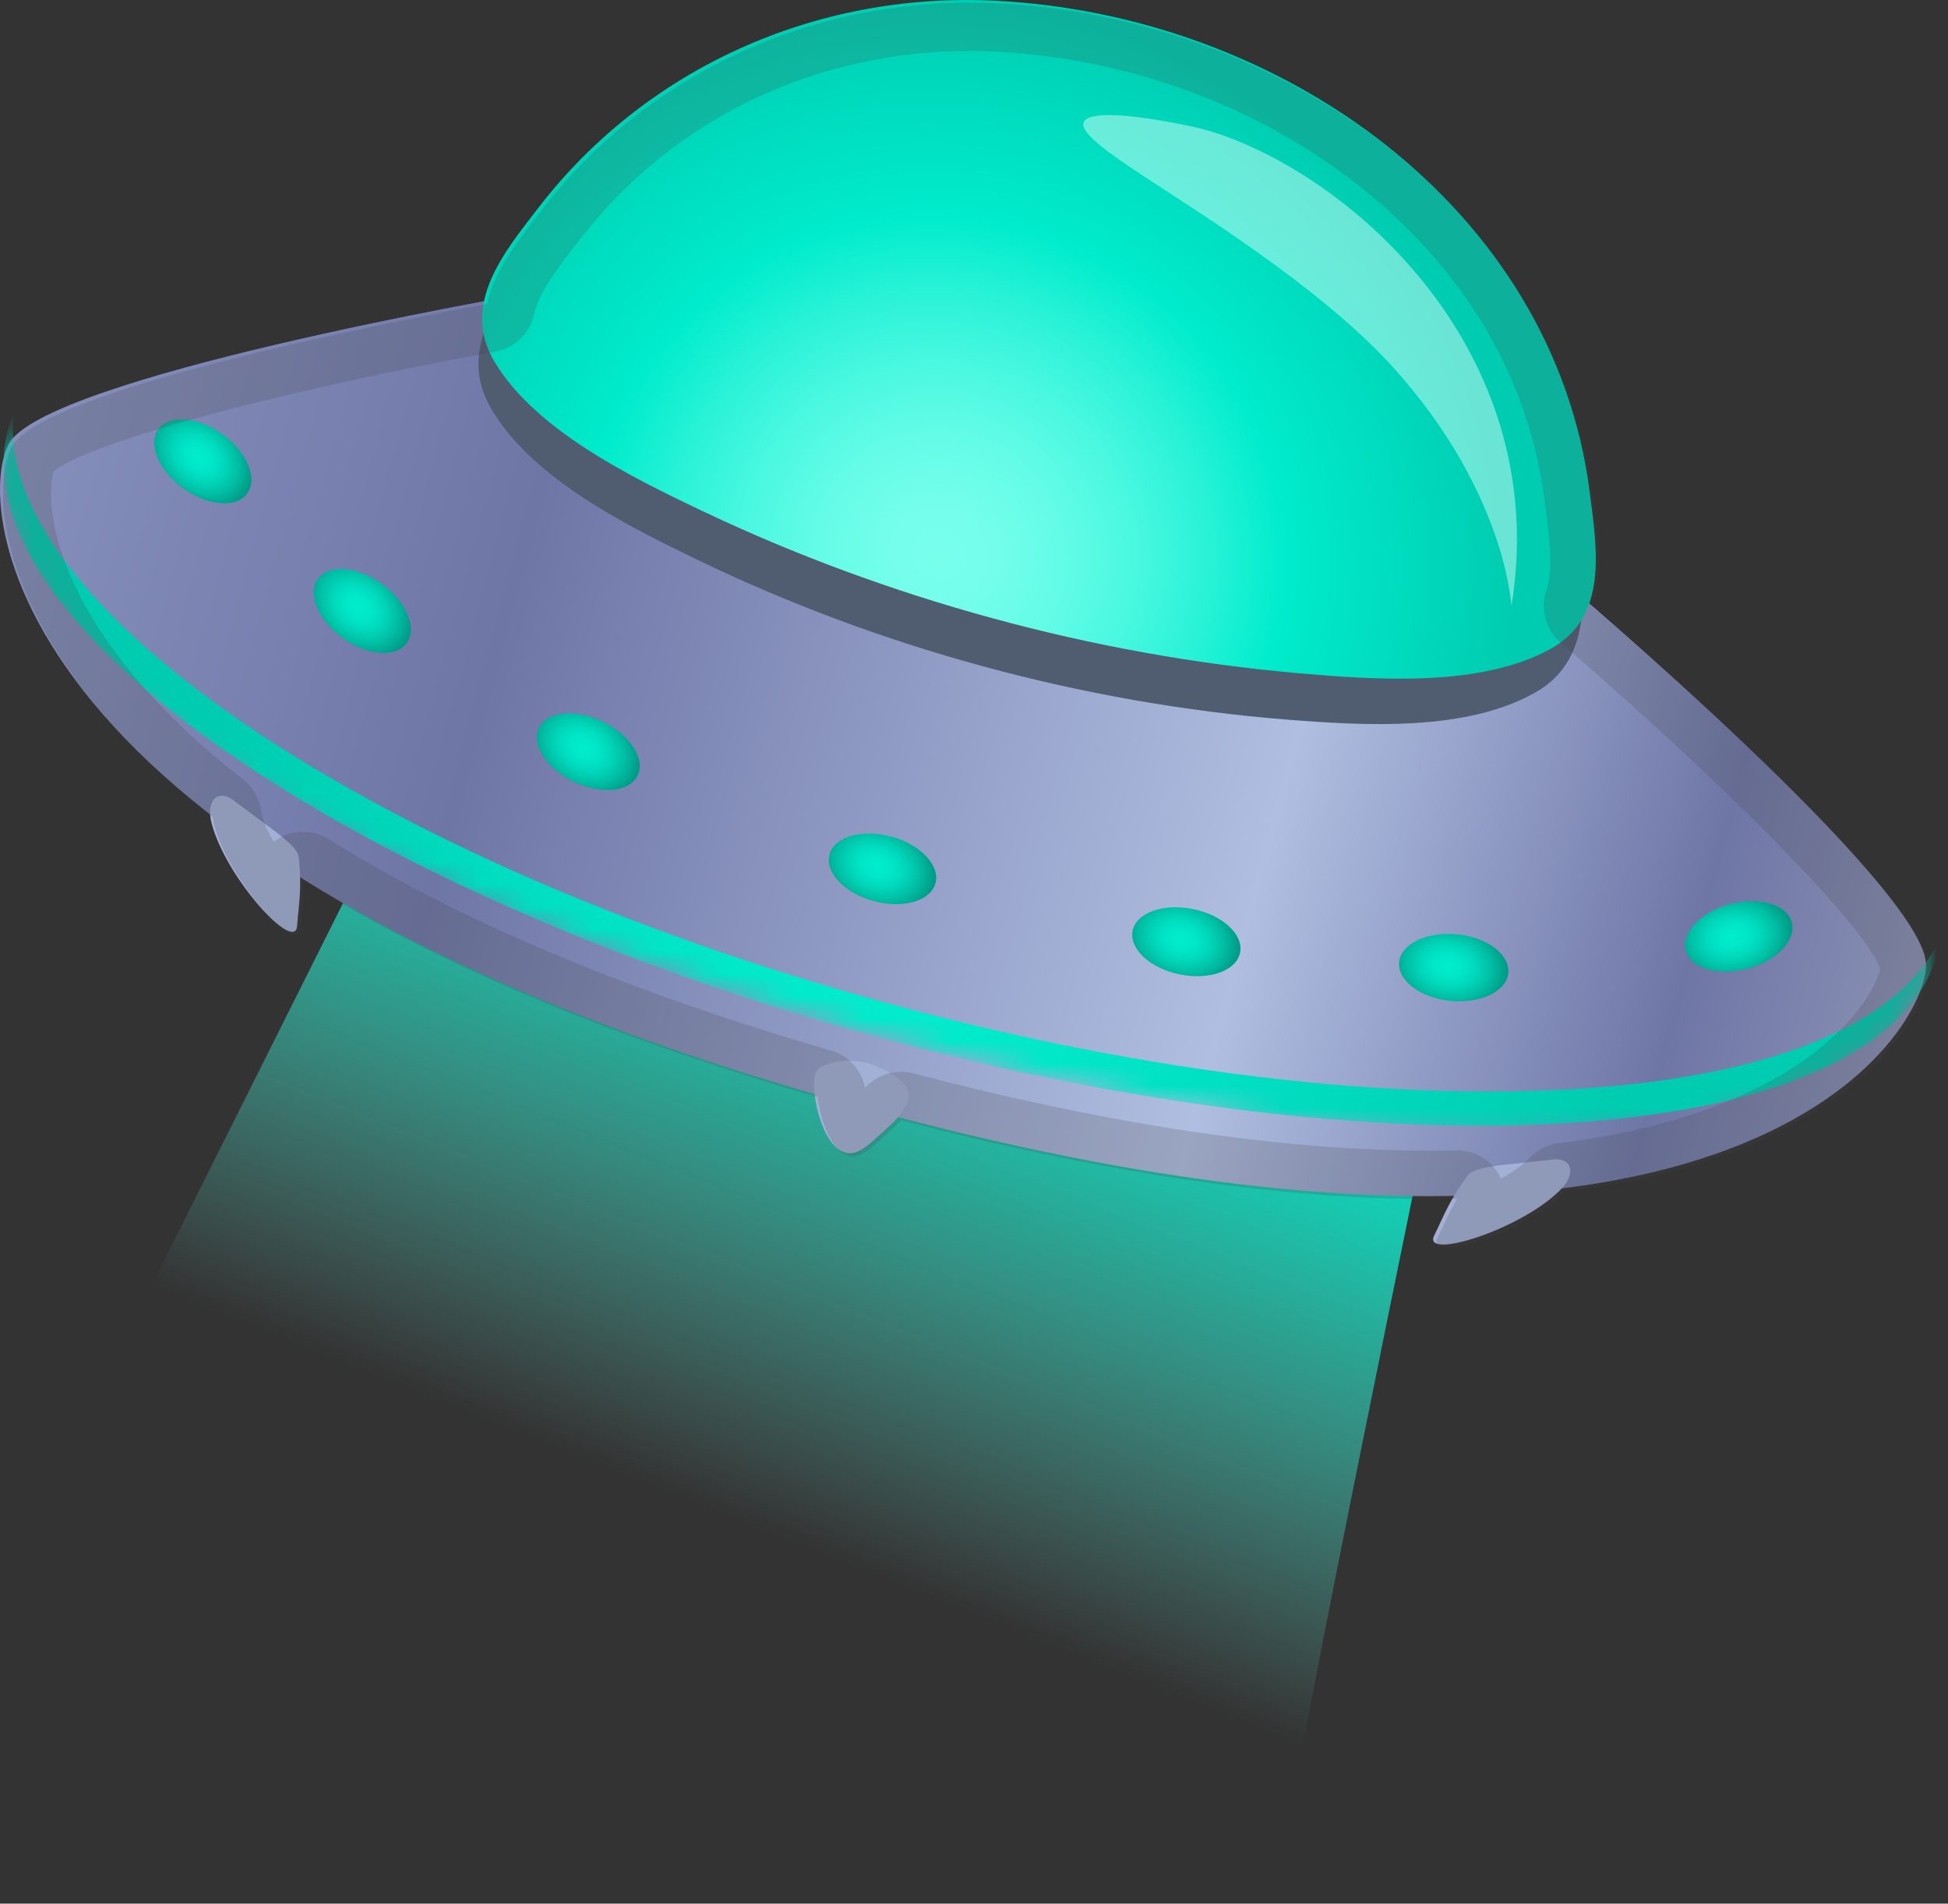 <svg width="87" height="85" viewBox="0 0 87 85" fill="none" xmlns="http://www.w3.org/2000/svg">
<rect x="0" y="0" width="87" height="85" fill="#333333" stroke="none"/>
<path d="M19.34 32.295L1.711 67.503C1.711 67.503 57.297 85.678 57.025 84.823C56.752 83.969 64.368 47.182 64.368 47.182L19.34 32.295Z" fill="url(#paint0_linear_7_1008)"/>
<path d="M86.017 43.141C86.168 39.753 69.737 25.878 69.737 25.878L23.108 13.18C23.108 13.18 1.984 16.833 0.39 19.826C-1.203 22.82 0.39 39.078 38.706 49.508C77.023 59.937 85.866 46.529 86.017 43.141Z" fill="url(#paint1_linear_7_1008)"/>
<path d="M70.448 23.66C68.983 10.603 57.003 1.802 44.248 1.307C36.259 0.998 28.729 4.645 23.97 11.005C22.427 13.072 20.402 15.534 21.888 18.161C23.661 21.298 27.889 23.416 31.012 24.93C39.216 28.914 48.339 31.397 57.448 32.13C60.908 32.402 65.509 32.69 68.624 30.888C71.237 29.373 70.735 26.222 70.448 23.66Z" fill="#505C70"/>
<mask id="mask0_7_1008" style="mask-type:luminance" maskUnits="userSpaceOnUse" x="0" y="13" width="87" height="38">
<path d="M86.017 43.141C86.167 39.753 69.737 25.878 69.737 25.878L23.108 13.18C23.108 13.18 1.984 16.833 0.39 19.826C-1.204 22.82 0.914 35.776 39.23 46.206C77.547 56.635 85.866 46.529 86.017 43.141Z" fill="white"/>
</mask>
<g mask="url(#mask0_7_1008)">
<path d="M39.647 44.799C16.562 38.511 -0.5 26.868 0.627 18.369C0.526 18.613 0.433 18.857 0.369 19.116C-1.957 27.665 15.442 39.839 39.23 46.321C63.018 52.795 84.194 51.123 86.519 42.574C86.591 42.315 86.641 42.057 86.67 41.798C83.339 49.687 62.724 51.08 39.647 44.799Z" fill="url(#paint2_radial_7_1008)"/>
</g>
<path d="M11.042 22.03C10.561 22.698 9.284 22.597 8.185 21.808C7.087 21.018 6.592 19.834 7.073 19.166C7.554 18.498 8.831 18.599 9.93 19.389C11.028 20.185 11.523 21.363 11.042 22.03Z" fill="url(#paint3_radial_7_1008)"/>
<path d="M18.163 28.713C17.682 29.38 16.404 29.28 15.306 28.49C14.208 27.701 13.712 26.516 14.193 25.849C14.674 25.181 15.952 25.282 17.05 26.071C18.148 26.861 18.644 28.045 18.163 28.713Z" fill="url(#paint4_radial_7_1008)"/>
<path d="M28.478 34.627C28.119 35.367 26.841 35.496 25.628 34.907C24.408 34.319 23.711 33.242 24.07 32.503C24.429 31.764 25.707 31.634 26.92 32.223C28.133 32.812 28.837 33.881 28.478 34.627Z" fill="url(#paint5_radial_7_1008)"/>
<path d="M41.779 39.437C41.563 40.234 40.329 40.585 39.022 40.234C37.716 39.882 36.833 38.949 37.048 38.152C37.264 37.355 38.498 37.004 39.805 37.355C41.111 37.707 41.994 38.647 41.779 39.437Z" fill="url(#paint6_radial_7_1008)"/>
<path d="M55.381 42.545C55.216 43.349 54.003 43.779 52.682 43.507C51.354 43.234 50.421 42.358 50.586 41.554C50.751 40.75 51.964 40.32 53.285 40.593C54.613 40.865 55.553 41.741 55.381 42.545Z" fill="url(#paint7_radial_7_1008)"/>
<path d="M67.361 43.449C67.282 44.268 66.119 44.82 64.777 44.691C63.435 44.555 62.408 43.779 62.487 42.961C62.566 42.143 63.729 41.59 65.071 41.719C66.414 41.849 67.44 42.624 67.361 43.449Z" fill="url(#paint8_radial_7_1008)"/>
<path d="M80.023 41.188C80.231 41.985 79.341 42.911 78.035 43.255C76.728 43.6 75.494 43.234 75.286 42.437C75.078 41.641 75.968 40.715 77.274 40.37C78.588 40.025 79.815 40.392 80.023 41.188Z" fill="url(#paint9_radial_7_1008)"/>
<path d="M71 21.987C69.392 9.311 57.233 0.647 44.398 0.029C36.352 -0.358 28.822 3.102 24.092 9.217C22.556 11.206 20.553 13.574 22.075 16.137C23.891 19.195 28.176 21.298 31.327 22.798C39.625 26.746 48.834 29.258 58.008 30.062C61.489 30.364 66.126 30.694 69.242 28.978C71.854 27.543 71.316 24.478 71 21.987Z" fill="url(#paint10_radial_7_1008)"/>
<path opacity="0.48" d="M53.299 5.664C53.888 5.793 54.563 6.002 55.28 6.296C55.998 6.59 56.766 6.963 57.556 7.423C58.345 7.882 59.157 8.421 59.953 9.045C60.75 9.662 61.54 10.366 62.286 11.141C63.033 11.916 63.743 12.763 64.382 13.675C65.021 14.586 65.595 15.563 66.076 16.596C66.557 17.63 66.952 18.714 67.232 19.848C67.512 20.975 67.684 22.152 67.734 23.358C67.784 24.564 67.706 25.806 67.505 27.076C67.505 27.076 67.49 26.789 67.397 26.258C67.304 25.727 67.138 24.959 66.808 23.99C66.478 23.021 65.99 21.858 65.243 20.544C64.497 19.238 63.485 17.788 62.107 16.28C61.497 15.613 60.736 14.888 59.874 14.141C59.006 13.395 58.037 12.634 57.025 11.887C56.013 11.148 54.965 10.423 53.953 9.748C52.94 9.074 51.964 8.449 51.124 7.897C50.277 7.344 49.567 6.856 49.079 6.447C48.59 6.037 48.332 5.714 48.389 5.485C48.454 5.255 48.842 5.126 49.631 5.14C50.421 5.155 51.627 5.305 53.299 5.664Z" fill="#DCFFFA"/>
<path d="M10.526 35.812L12.363 37.176C12.679 37.449 13.311 37.886 13.347 38.303C13.483 39.753 13.354 40.241 13.268 41.353C13.174 42.566 10.102 39.229 9.449 36.759C9.183 35.755 9.736 35.144 10.526 35.812Z" fill="#A3B0D6"/>
<path d="M69.227 51.79L66.952 52.034C66.543 52.106 65.775 52.171 65.531 52.508C64.684 53.685 64.54 54.173 64.052 55.171C63.514 56.269 67.864 54.941 69.672 53.147C70.412 52.429 70.247 51.611 69.227 51.79Z" fill="#A3B0D6"/>
<path d="M40.508 48.61C40.271 48.137 39.568 47.792 39.18 47.627C38.419 47.297 37.493 47.268 36.725 47.613C36.567 47.684 36.445 47.814 36.402 47.979C36.173 48.883 36.812 51.532 37.974 51.496C38.505 51.481 39.087 50.843 39.46 50.513C39.884 50.139 40.393 49.68 40.558 49.113C40.609 48.933 40.587 48.761 40.508 48.61Z" fill="#A3B0D6"/>
<path opacity="0.2" d="M43.307 2.276C43.674 2.276 44.054 2.283 44.42 2.305C50.385 2.592 56.171 4.724 60.7 8.299C65.43 12.031 68.294 16.905 68.99 22.382L69.034 22.726C69.199 23.997 69.385 25.447 69.07 26.351C68.782 27.184 69.026 28.11 69.694 28.684C78.824 36.594 83.454 41.734 83.971 43.263C83.835 43.909 83.059 45.459 80.999 47.031C79.133 48.452 75.637 50.304 69.615 51.044C69.098 51.108 68.624 51.352 68.28 51.74C68.266 51.761 68.244 51.776 68.23 51.797C67.914 52.092 67.49 52.379 67.038 52.623C67.009 52.558 66.974 52.494 66.938 52.436C66.55 51.769 65.839 51.367 65.079 51.367H65.035C64.662 51.374 64.282 51.381 63.894 51.381C57.312 51.381 49.538 50.218 40.788 47.928C40.609 47.878 40.422 47.857 40.242 47.857C39.64 47.857 39.051 48.115 38.635 48.574C38.484 47.785 37.903 47.139 37.12 46.909C28.004 44.268 20.46 41.095 14.682 37.47C14.33 37.248 13.935 37.14 13.54 37.14C13.174 37.14 12.801 37.233 12.471 37.427C12.385 37.477 12.299 37.535 12.227 37.592C11.983 37.176 11.782 36.745 11.681 36.357C11.638 35.747 11.344 35.18 10.856 34.8C3.261 28.899 1.933 23.516 2.343 21.241C2.357 21.162 2.371 21.097 2.386 21.054C3.663 19.963 10.755 17.802 22.14 15.692C23.001 15.534 23.676 14.874 23.855 14.019C24.056 13.072 24.939 11.931 25.721 10.918L25.922 10.66C30.043 5.334 36.374 2.276 43.307 2.276ZM43.307 0.123C35.72 0.123 28.707 3.539 24.221 9.347C23.238 10.617 22.075 12.045 21.752 13.574C16.921 14.472 1.854 17.443 0.519 19.956C0.39 20.2 0.282 20.515 0.225 20.889C-0.263 23.602 0.986 29.854 9.521 36.501C9.528 36.623 9.542 36.752 9.585 36.889C10.145 38.992 12.464 41.741 13.188 41.741C13.311 41.741 13.389 41.662 13.404 41.483C13.469 40.628 13.555 40.14 13.533 39.3C18.909 42.674 26.339 46.041 36.517 48.984C36.639 50.103 37.213 51.625 38.082 51.625H38.111C38.642 51.611 39.223 50.972 39.596 50.642C39.812 50.455 40.041 50.247 40.242 50.017C49.962 52.565 57.721 53.542 63.894 53.542C64.296 53.542 64.691 53.534 65.079 53.527C64.705 54.145 64.533 54.604 64.188 55.307C64.052 55.587 64.231 55.709 64.598 55.709C65.681 55.709 68.459 54.633 69.809 53.29C69.838 53.262 69.859 53.233 69.888 53.204C81.825 51.74 85.687 46.026 86.11 43.614C86.132 43.492 86.146 43.385 86.146 43.277C86.268 40.456 74.927 30.385 71.108 27.076C71.625 25.583 71.338 23.731 71.13 22.123C69.514 9.433 57.355 0.769 44.521 0.151C44.119 0.137 43.709 0.123 43.307 0.123Z" fill="#424242"/>
<defs>
<linearGradient id="paint0_linear_7_1008" x1="42.069" y1="40.054" x2="27.108" y2="77.418" gradientUnits="userSpaceOnUse">
<stop stop-color="#00ECCC"/>
<stop offset="0.109" stop-color="#0AEECF" stop-opacity="0.85"/>
<stop offset="0.29" stop-color="#24F2D5" stop-opacity="0.6"/>
<stop offset="0.522" stop-color="#4DF8E1" stop-opacity="0.281"/>
<stop offset="0.726" stop-color="#78FFEC" stop-opacity="0"/>
<stop offset="1" stop-color="#78FFEC" stop-opacity="0"/>
</linearGradient>
<linearGradient id="paint1_linear_7_1008" x1="-0.48" y1="22.802" x2="85.263" y2="46.146" gradientUnits="userSpaceOnUse">
<stop stop-color="#8690BB"/>
<stop offset="0.265" stop-color="#6E76A6"/>
<stop offset="0.665" stop-color="#B0BEE1"/>
<stop offset="0.884" stop-color="#6E76A6"/>
<stop offset="1" stop-color="#8A90B3"/>
</linearGradient>
<radialGradient id="paint2_radial_7_1008" cx="0" cy="0" r="1" gradientUnits="userSpaceOnUse" gradientTransform="translate(41.441 38.202) rotate(15.229) scale(32.176 30.791)">
<stop offset="0.228" stop-color="#00ECCC"/>
<stop offset="1" stop-color="#00CCB1"/>
</radialGradient>
<radialGradient id="paint3_radial_7_1008" cx="0" cy="0" r="1" gradientUnits="userSpaceOnUse" gradientTransform="translate(8.887 20.405) rotate(40.828) scale(2.615 1.955)">
<stop offset="0.065" stop-color="#00ECCC"/>
<stop offset="0.252" stop-color="#00E7C7"/>
<stop offset="0.481" stop-color="#00D8BB"/>
<stop offset="0.732" stop-color="#00BFA5"/>
<stop offset="0.997" stop-color="#009C87"/>
<stop offset="1" stop-color="#009C87"/>
</radialGradient>
<radialGradient id="paint4_radial_7_1008" cx="0" cy="0" r="1" gradientUnits="userSpaceOnUse" gradientTransform="translate(16.008 27.087) rotate(40.828) scale(2.615 1.955)">
<stop offset="0.065" stop-color="#00ECCC"/>
<stop offset="0.252" stop-color="#00E7C7"/>
<stop offset="0.481" stop-color="#00D8BB"/>
<stop offset="0.732" stop-color="#00BFA5"/>
<stop offset="0.997" stop-color="#009C87"/>
<stop offset="1" stop-color="#009C87"/>
</radialGradient>
<radialGradient id="paint5_radial_7_1008" cx="0" cy="0" r="1" gradientUnits="userSpaceOnUse" gradientTransform="translate(26.076 33.4) rotate(30.75) scale(2.614 1.955)">
<stop offset="0.065" stop-color="#00ECCC"/>
<stop offset="0.252" stop-color="#00E7C7"/>
<stop offset="0.481" stop-color="#00D8BB"/>
<stop offset="0.732" stop-color="#00BFA5"/>
<stop offset="0.997" stop-color="#009C87"/>
<stop offset="1" stop-color="#009C87"/>
</radialGradient>
<radialGradient id="paint6_radial_7_1008" cx="0" cy="0" r="1" gradientUnits="userSpaceOnUse" gradientTransform="translate(39.192 38.671) rotate(20.272) scale(2.615 1.955)">
<stop offset="0.065" stop-color="#00ECCC"/>
<stop offset="0.252" stop-color="#00E7C7"/>
<stop offset="0.481" stop-color="#00D8BB"/>
<stop offset="0.732" stop-color="#00BFA5"/>
<stop offset="0.997" stop-color="#009C87"/>
<stop offset="1" stop-color="#009C87"/>
</radialGradient>
<radialGradient id="paint7_radial_7_1008" cx="0" cy="0" r="1" gradientUnits="userSpaceOnUse" gradientTransform="translate(52.754 41.935) rotate(16.713) scale(2.615 1.955)">
<stop offset="0.065" stop-color="#00ECCC"/>
<stop offset="0.252" stop-color="#00E7C7"/>
<stop offset="0.481" stop-color="#00D8BB"/>
<stop offset="0.732" stop-color="#00BFA5"/>
<stop offset="0.997" stop-color="#009C87"/>
<stop offset="1" stop-color="#009C87"/>
</radialGradient>
<radialGradient id="paint8_radial_7_1008" cx="0" cy="0" r="1" gradientUnits="userSpaceOnUse" gradientTransform="translate(64.685 43.117) rotate(10.772) scale(2.615 1.955)">
<stop offset="0.065" stop-color="#00ECCC"/>
<stop offset="0.252" stop-color="#00E7C7"/>
<stop offset="0.481" stop-color="#00D8BB"/>
<stop offset="0.732" stop-color="#00BFA5"/>
<stop offset="0.997" stop-color="#009C87"/>
<stop offset="1" stop-color="#009C87"/>
</radialGradient>
<radialGradient id="paint9_radial_7_1008" cx="0" cy="0" r="1" gradientUnits="userSpaceOnUse" gradientTransform="translate(77.385 41.817) rotate(-9.73) scale(2.614 1.955)">
<stop offset="0.065" stop-color="#00ECCC"/>
<stop offset="0.252" stop-color="#00E7C7"/>
<stop offset="0.481" stop-color="#00D8BB"/>
<stop offset="0.732" stop-color="#00BFA5"/>
<stop offset="0.997" stop-color="#009C87"/>
<stop offset="1" stop-color="#009C87"/>
</radialGradient>
<radialGradient id="paint10_radial_7_1008" cx="0" cy="0" r="1" gradientUnits="userSpaceOnUse" gradientTransform="translate(42.007 24.738) rotate(26.501) scale(25.761 24.85)">
<stop stop-color="#78FFEC"/>
<stop offset="0.094" stop-color="#73FEEB"/>
<stop offset="0.21" stop-color="#64FCE7"/>
<stop offset="0.338" stop-color="#4AF8E0"/>
<stop offset="0.472" stop-color="#28F2D7"/>
<stop offset="0.6" stop-color="#00ECCC"/>
<stop offset="1" stop-color="#00CCB1"/>
</radialGradient>
</defs>
</svg>
